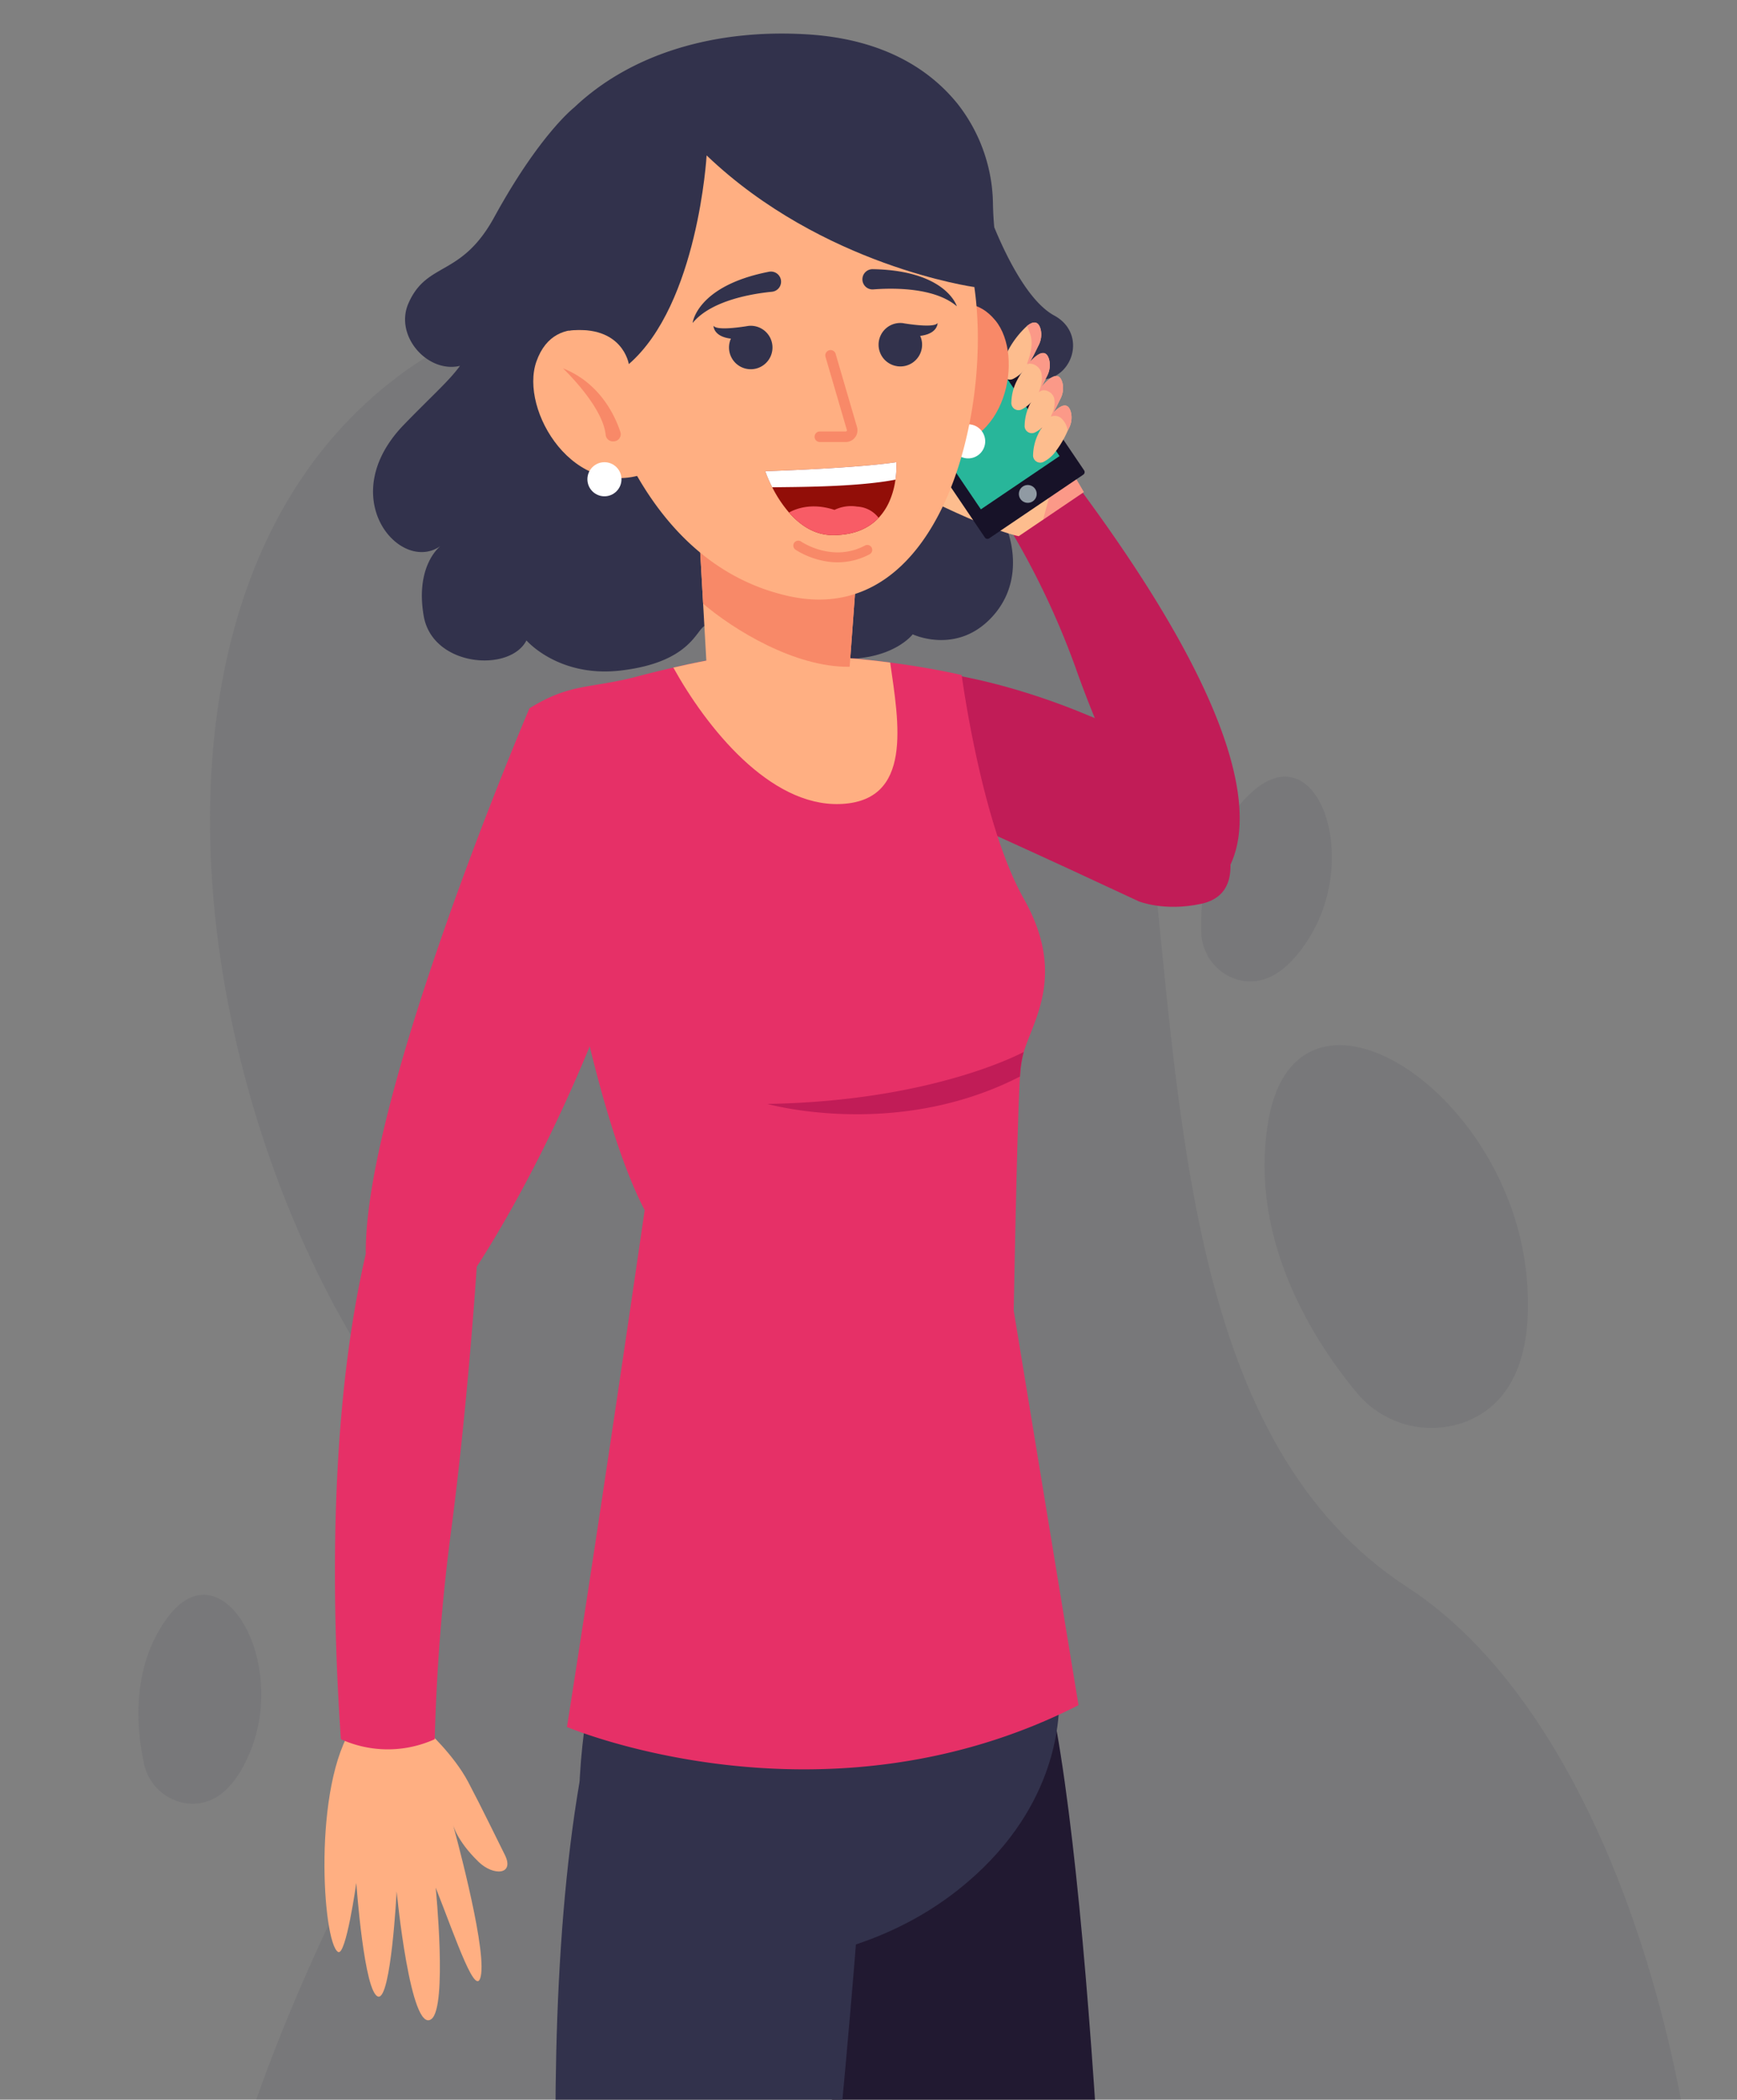 <svg xmlns="http://www.w3.org/2000/svg" xmlns:xlink="http://www.w3.org/1999/xlink" width="389" height="470" viewBox="0 0 389 470">
  <rect x="0" y="0" width="389" height="470" fill="#808080" stroke="none"/>
  <defs>
    <clipPath id="clip-path">
      <rect id="Rectángulo_337559" data-name="Rectángulo 337559" width="389" height="470" transform="translate(234 6033)" fill="#fff" stroke="#707070" stroke-width="1"/>
    </clipPath>
  </defs>
  <g id="Enmascarar_grupo_927195" data-name="Enmascarar grupo 927195" transform="translate(-234 -6033)" clip-path="url(#clip-path)">
    <g id="Grupo_948531" data-name="Grupo 948531" transform="translate(-575.595 5966.792)">
      <g id="Grupo_948415" data-name="Grupo 948415" transform="translate(893.132 73.727)">
        <path id="Trazado_683675" data-name="Trazado 683675" d="M1012.6,151c1.59,4.676,3.233,9.512,4.8,14.637,4.985,16.337-10.741,18.4-10.741,18.4s5.05,11.128-2.892,20.033-17.987,4.127-17.987,4.127-3.641,4.847-13.209,5.449c-13.879.877-18.933-4.7-18.933-4.7l-14.505-2.6c-1.909,1.067-3.393,8.16-18.732,9.953-13.944,1.629-21.121-6.737-21.121-6.737-3.689,7.225-21.046,5.955-23.013-5.488-1.849-10.747,3.151-15.147,3.762-15.646-9.009,6.38-24.039-10.875-8.115-27.238,6.477-6.659,10.058-9.752,12.48-13.086-7.214,1.715-14.754-6.689-11.531-14.022,4.162-9.46,11.773-5.691,19.21-19.268,9.883-18.033,17.445-24.188,17.886-24.538l.013-.011c12.758-12.1,31.6-17.639,52.24-16.361,17.544,1.084,27.769,8.259,33.689,15.633a37.04,37.04,0,0,1,7.858,22.486q.055,2.563.285,5.056c2.456,5.963,7.484,16.54,13.423,19.752C1025.539,141.21,1021.021,152.8,1012.6,151Z" transform="translate(-864.919 -73.727)" fill="#32324c"/>
      </g>
      <g id="Grupo_948416" data-name="Grupo 948416" transform="translate(840.595 128.559)">
        <path id="Trazado_683676" data-name="Trazado 683676" d="M1187.166,593.894C1176.032,758.042,968.921,824.567,866.68,695.666c-20.881-26.324-25.875-89.806-20.467-123.29,21.806-134.96,91.016-148.748,39.344-234.116S829.084,97.911,971.739,99.121s50.694,229.22,148.962,292.994C1165.648,421.283,1192.966,508.4,1187.166,593.894Z" transform="translate(-836.423 -99.114)" fill="#32324c" opacity="0.1"/>
        <path id="Trazado_683677" data-name="Trazado 683677" d="M1001.839,263.061a21.763,21.763,0,0,1-23.994-6.9c-9.283-11.246-24.093-33.957-19.685-60.387,6.3-37.756,54.145-7.616,57.91,34.823C1017.952,251.817,1010.131,260.092,1001.839,263.061Z" transform="translate(-705.165 -6.962)" fill="#32324c" opacity="0.1"/>
        <path id="Trazado_683678" data-name="Trazado 683678" d="M958.507,196.045a11.351,11.351,0,0,1-7.691-10.508c-.238-7.6.907-21.7,11.167-31.192,14.657-13.56,24.765,14.151,12.762,32.858C968.743,196.554,962.875,197.468,958.507,196.045Z" transform="translate(-712.786 -39.237)" fill="#32324c" opacity="0.1"/>
        <path id="Trazado_683679" data-name="Trazado 683679" d="M851.295,282.2a11.351,11.351,0,0,1-9.469-8.942c-1.611-7.434-3.039-21.506,5.333-32.7,11.957-15.991,26.916,9.432,18.5,30C861.453,280.847,855.848,282.811,851.295,282.2Z" transform="translate(-840.595 59.106)" fill="#32324c" opacity="0.1"/>
      </g>
      <path id="Trazado_683680" data-name="Trazado 683680" d="M898.06,149.534s10.944.717,99.893,42.3c0,0,5.678,2.359,14,.564,15.7-3.391-1.728-30.082-1.728-30.082S947.356,120.693,898.06,149.534Z" transform="translate(66.651 76.122)" fill="#c11c57"/>
      <ellipse id="Elipse_5264" data-name="Elipse 5264" cx="131.681" cy="19.978" rx="131.681" ry="19.978" transform="translate(877.761 837.462)" fill="#32324c" opacity="0.1"/>
      <g id="Grupo_948492" data-name="Grupo 948492" transform="translate(933.985 445.424)">
        <g id="Grupo_948450" data-name="Grupo 948450" transform="translate(60.449 7.806)">
          <g id="Grupo_948417" data-name="Grupo 948417">
            <path id="Trazado_683681" data-name="Trazado 683681" d="M977.286,443.177,962.7,619.358H937c-5.948-68.661-18.767-159.537,1.3-183.967-35.529-82.908-25.03-166.8-25.03-166.8,19.616-8.981,50.294-19.158,50.294-19.158C974,308.695,977.286,443.177,977.286,443.177Z" transform="translate(-911.822 -249.435)" fill="#211931"/>
          </g>
          <g id="Grupo_948449" data-name="Grupo 948449" transform="translate(18.719 341.937)">
            <g id="Grupo_948419" data-name="Grupo 948419">
              <g id="Grupo_948418" data-name="Grupo 948418">
                <path id="Trazado_683682" data-name="Trazado 683682" d="M1012.329,477.264H928.277a7.785,7.785,0,0,1-7.765-8.38l3.415-44.147a49.145,49.145,0,0,1,8.4-2.771,8.516,8.516,0,0,0,6.233-5.654c.061-.209.115-.425.171-.641,1.929-8.495,14.179-11.2,16.443-2.9.294,1.073.549,2.117.765,3.121.054.246.108.5.153.741.363,1.784.626,3.43.812,4.866.006.03.006.063.015.093a47.4,47.4,0,0,1,.417,6q1.669,2.122,3.229,4.173c.533.678,1.043,1.359,1.553,2.022,1.1,1.436,2.177,2.836,3.235,4.179.486.633.972,1.244,1.46,1.847,1.166,1.458,2.315,2.842,3.467,4.132.518.587,1.035,1.158,1.568,1.706,4.333,4.557,8.7,7.67,13.873,8.389,9.112,1.25,24,2.255,31.195,15.631a4.839,4.839,0,0,1,.363.851A5.184,5.184,0,0,1,1012.329,477.264Z" transform="translate(-920.489 -407.75)" fill="#3555af"/>
              </g>
            </g>
            <g id="Grupo_948421" data-name="Grupo 948421" transform="translate(0.071 62.771)">
              <g id="Grupo_948420" data-name="Grupo 948420">
                <path id="Trazado_683683" data-name="Trazado 683683" d="M1012.292,443.554H928.239a7.784,7.784,0,0,1-7.717-6.741h96.714A5.184,5.184,0,0,1,1012.292,443.554Z" transform="translate(-920.522 -436.813)" fill="#3986d7"/>
              </g>
            </g>
            <g id="Grupo_948429" data-name="Grupo 948429" transform="translate(29.468 24.017)">
              <g id="Grupo_948424" data-name="Grupo 948424" transform="translate(2.246)">
                <g id="Grupo_948423" data-name="Grupo 948423">
                  <g id="Grupo_948422" data-name="Grupo 948422">
                    <path id="Trazado_683684" data-name="Trazado 683684" d="M945.082,420.892c-.974,1.43-2.959,3.16-6.959,4.758q-1.02.418-2.225.812l-.726-2.194q1.192-.392,2.162-.788c4.6-1.853,5.855-3.676,6.194-4.609C944.063,419.548,944.573,420.228,945.082,420.892Z" transform="translate(-935.173 -418.87)" fill="#fff"/>
                  </g>
                </g>
              </g>
              <g id="Grupo_948428" data-name="Grupo 948428" transform="translate(0 3.888)">
                <g id="Grupo_948427" data-name="Grupo 948427">
                  <g id="Grupo_948426" data-name="Grupo 948426">
                    <g id="Grupo_948425" data-name="Grupo 948425">
                      <path id="Trazado_683685" data-name="Trazado 683685" d="M939.347,423.277a2.607,2.607,0,1,1-2.607-2.607A2.609,2.609,0,0,1,939.347,423.277Z" transform="translate(-934.133 -420.67)" fill="#fff"/>
                    </g>
                  </g>
                </g>
              </g>
            </g>
            <g id="Grupo_948437" data-name="Grupo 948437" transform="translate(35.356 30.217)">
              <g id="Grupo_948432" data-name="Grupo 948432" transform="translate(1.819)">
                <g id="Grupo_948431" data-name="Grupo 948431">
                  <g id="Grupo_948430" data-name="Grupo 948430">
                    <path id="Trazado_683686" data-name="Trazado 683686" d="M946.846,423.588a16.507,16.507,0,0,1-5.754,3.622c-.8.348-1.685.672-2.665,1L937.7,426q1.367-.454,2.456-.9a13.267,13.267,0,0,0,5.229-3.361C945.872,422.374,946.358,422.985,946.846,423.588Z" transform="translate(-937.701 -421.741)" fill="#fff"/>
                  </g>
                </g>
              </g>
              <g id="Grupo_948436" data-name="Grupo 948436" transform="translate(0 2.76)">
                <g id="Grupo_948435" data-name="Grupo 948435">
                  <g id="Grupo_948434" data-name="Grupo 948434">
                    <g id="Grupo_948433" data-name="Grupo 948433">
                      <path id="Trazado_683687" data-name="Trazado 683687" d="M942.073,425.626a2.607,2.607,0,1,1-2.607-2.607A2.607,2.607,0,0,1,942.073,425.626Z" transform="translate(-936.859 -423.019)" fill="#fff"/>
                    </g>
                  </g>
                </g>
              </g>
            </g>
            <g id="Grupo_948445" data-name="Grupo 948445" transform="translate(40.57 36.196)">
              <g id="Grupo_948440" data-name="Grupo 948440" transform="translate(1.786)">
                <g id="Grupo_948439" data-name="Grupo 948439">
                  <g id="Grupo_948438" data-name="Grupo 948438">
                    <path id="Trazado_683688" data-name="Trazado 683688" d="M949.1,426.215a16.751,16.751,0,0,1-5.574,3.469c-.812.346-1.708.687-2.7,1.011l-.719-2.2c.92-.3,1.739-.611,2.473-.92a14.342,14.342,0,0,0,4.957-3.065C948.048,425.1,948.564,425.667,949.1,426.215Z" transform="translate(-940.1 -424.509)" fill="#fff"/>
                  </g>
                </g>
              </g>
              <g id="Grupo_948444" data-name="Grupo 948444" transform="translate(0 2.477)">
                <g id="Grupo_948443" data-name="Grupo 948443">
                  <g id="Grupo_948442" data-name="Grupo 948442">
                    <g id="Grupo_948441" data-name="Grupo 948441">
                      <path id="Trazado_683689" data-name="Trazado 683689" d="M944.487,428.263a2.607,2.607,0,1,1-2.607-2.607A2.609,2.609,0,0,1,944.487,428.263Z" transform="translate(-939.273 -425.656)" fill="#fff"/>
                    </g>
                  </g>
                </g>
              </g>
            </g>
            <g id="Grupo_948448" data-name="Grupo 948448" transform="translate(28.918 8.885)">
              <g id="Grupo_948447" data-name="Grupo 948447">
                <g id="Grupo_948446" data-name="Grupo 948446">
                  <path id="Trazado_683690" data-name="Trazado 683690" d="M941.37,416.73a58.943,58.943,0,0,0-7.492.425l.048-4.21a18.98,18.98,0,0,1,6.633-1.082C940.921,413.648,941.185,415.294,941.37,416.73Z" transform="translate(-933.878 -411.864)" fill="#fff"/>
                </g>
              </g>
            </g>
          </g>
        </g>
        <g id="Grupo_948491" data-name="Grupo 948491">
          <g id="Grupo_948489" data-name="Grupo 948489" transform="translate(0 19.542)">
            <g id="Grupo_948451" data-name="Grupo 948451">
              <path id="Trazado_683691" data-name="Trazado 683691" d="M953.3,262.29s-6.073,94.02-18.391,174.965c-2.633,17.3-5.868,128.174-13.862,175.8H895.309l-4.953-173.027s-13.905-110.45-1.108-185.159Z" transform="translate(-883.834 -254.869)" fill="#32324c"/>
            </g>
            <g id="Grupo_948488" data-name="Grupo 948488" transform="translate(0.982 335.241)">
              <g id="Grupo_948454" data-name="Grupo 948454">
                <g id="Grupo_948453" data-name="Grupo 948453">
                  <g id="Grupo_948452" data-name="Grupo 948452">
                    <path id="Trazado_683692" data-name="Trazado 683692" d="M943.063,468.684c-.741,14.81-47.046,9.708-54.452,5.266-2.858-1.719-4.058-5.028-4.281-9.035-.363-6.391,1.741-14.566,3.564-20.972,2.961-10.434,2.555-10.242,4.613-17.374,0,0-.533-11.6,14.639-16.024s20.734,24.445,23.326,30c2.372,5.089,11.59,12.05,12.544,24.57A28.274,28.274,0,0,1,943.063,468.684Z" transform="translate(-884.289 -410.084)" fill="#3555af"/>
                  </g>
                </g>
              </g>
              <g id="Grupo_948457" data-name="Grupo 948457" transform="translate(13.404 18.534)">
                <g id="Grupo_948456" data-name="Grupo 948456">
                  <g id="Grupo_948455" data-name="Grupo 948455">
                    <path id="Trazado_683693" data-name="Trazado 683693" d="M891.709,425.991l-1.214-1.862c.566-.367,13.955-8.955,25.607-3.845l-.892,2.037C904.646,417.688,891.838,425.906,891.709,425.991Z" transform="translate(-890.495 -418.665)" fill="#fff"/>
                  </g>
                </g>
              </g>
              <g id="Grupo_948460" data-name="Grupo 948460" transform="translate(14.726 31.422)">
                <g id="Grupo_948459" data-name="Grupo 948459">
                  <g id="Grupo_948458" data-name="Grupo 948458">
                    <path id="Trazado_683694" data-name="Trazado 683694" d="M892.319,431.957l-1.212-1.862c.564-.367,13.955-8.953,25.6-3.845l-.892,2.037C905.254,423.653,892.448,431.873,892.319,431.957Z" transform="translate(-891.107 -424.633)" fill="#fff"/>
                  </g>
                </g>
              </g>
              <g id="Grupo_948463" data-name="Grupo 948463" transform="translate(14.065 24.978)">
                <g id="Grupo_948462" data-name="Grupo 948462">
                  <g id="Grupo_948461" data-name="Grupo 948461">
                    <path id="Trazado_683695" data-name="Trazado 683695" d="M892.015,428.973l-1.214-1.862c.564-.367,13.955-8.953,25.6-3.842l-.892,2.035C904.95,420.668,892.142,428.888,892.015,428.973Z" transform="translate(-890.801 -421.649)" fill="#fff"/>
                  </g>
                </g>
              </g>
              <g id="Grupo_948466" data-name="Grupo 948466" transform="translate(11.38 22.777)">
                <g id="Grupo_948465" data-name="Grupo 948465">
                  <g id="Grupo_948464" data-name="Grupo 948464">
                    <path id="Trazado_683696" data-name="Trazado 683696" d="M894.556,423.129a2.5,2.5,0,1,1-2.5-2.5A2.5,2.5,0,0,1,894.556,423.129Z" transform="translate(-889.558 -420.63)" fill="#fff"/>
                  </g>
                </g>
              </g>
              <g id="Grupo_948469" data-name="Grupo 948469" transform="translate(11.512 28.883)">
                <g id="Grupo_948468" data-name="Grupo 948468">
                  <g id="Grupo_948467" data-name="Grupo 948467">
                    <path id="Trazado_683697" data-name="Trazado 683697" d="M894.617,425.958a2.5,2.5,0,1,1-2.5-2.5A2.5,2.5,0,0,1,894.617,425.958Z" transform="translate(-889.619 -423.457)" fill="#fff"/>
                  </g>
                </g>
              </g>
              <g id="Grupo_948472" data-name="Grupo 948472" transform="translate(12.834 34.991)">
                <g id="Grupo_948471" data-name="Grupo 948471">
                  <g id="Grupo_948470" data-name="Grupo 948470">
                    <path id="Trazado_683698" data-name="Trazado 683698" d="M895.229,428.784a2.5,2.5,0,1,1-2.5-2.5A2.5,2.5,0,0,1,895.229,428.784Z" transform="translate(-890.231 -426.285)" fill="#fff"/>
                  </g>
                </g>
              </g>
              <g id="Grupo_948475" data-name="Grupo 948475" transform="translate(37.385 31.384)">
                <g id="Grupo_948474" data-name="Grupo 948474">
                  <g id="Grupo_948473" data-name="Grupo 948473">
                    <path id="Trazado_683699" data-name="Trazado 683699" d="M906.6,427.112a2.5,2.5,0,1,1-2.5-2.5A2.5,2.5,0,0,1,906.6,427.112Z" transform="translate(-901.598 -424.615)" fill="#fff"/>
                  </g>
                </g>
              </g>
              <g id="Grupo_948478" data-name="Grupo 948478" transform="translate(36.726 24.719)">
                <g id="Grupo_948477" data-name="Grupo 948477">
                  <g id="Grupo_948476" data-name="Grupo 948476">
                    <path id="Trazado_683700" data-name="Trazado 683700" d="M906.291,424.028a2.5,2.5,0,1,1-2.5-2.5A2.5,2.5,0,0,1,906.291,424.028Z" transform="translate(-901.293 -421.529)" fill="#fff"/>
                  </g>
                </g>
              </g>
              <g id="Grupo_948481" data-name="Grupo 948481" transform="translate(36.065 18.053)">
                <g id="Grupo_948480" data-name="Grupo 948480">
                  <g id="Grupo_948479" data-name="Grupo 948479">
                    <path id="Trazado_683701" data-name="Trazado 683701" d="M905.985,420.942a2.5,2.5,0,1,1-2.5-2.5A2.5,2.5,0,0,1,905.985,420.942Z" transform="translate(-900.987 -418.443)" fill="#fff"/>
                  </g>
                </g>
              </g>
              <g id="Grupo_948484" data-name="Grupo 948484" transform="translate(0.041 54.831)">
                <g id="Grupo_948483" data-name="Grupo 948483">
                  <g id="Grupo_948482" data-name="Grupo 948482">
                    <path id="Trazado_683702" data-name="Trazado 683702" d="M943.041,439.24c-.741,14.81-47.046,9.708-54.452,5.266-2.858-1.719-4.058-5.028-4.281-9.035,4.866,2.775,13.441,6.235,26.244,6.464,15.708.281,27.037-2.9,32.443-6.266A28.274,28.274,0,0,1,943.041,439.24Z" transform="translate(-884.308 -435.471)" fill="#3986d7"/>
                  </g>
                </g>
              </g>
              <g id="Grupo_948487" data-name="Grupo 948487" transform="translate(16.378 4.964)">
                <g id="Grupo_948486" data-name="Grupo 948486">
                  <g id="Grupo_948485" data-name="Grupo 948485">
                    <path id="Trazado_683703" data-name="Trazado 683703" d="M904.9,412.453s-7.041-.741-13.026,2.592l.678,4.691s8.393-2.469,13.948-2.1A11.021,11.021,0,0,0,904.9,412.453Z" transform="translate(-891.872 -412.383)" fill="#fff"/>
                  </g>
                </g>
              </g>
            </g>
          </g>
          <g id="Grupo_948490" data-name="Grupo 948490" transform="translate(5.252)">
            <path id="Trazado_683704" data-name="Trazado 683704" d="M888.75,245.821c-2.54,13.423-4.756,35.847,2.02,58.394,0,0,47.27,11.741,80.515-14.659,21.752-17.277,22.776-37.495,22.516-43.735Z" transform="translate(-886.266 -245.821)" fill="#32324c"/>
          </g>
        </g>
      </g>
      <g id="Grupo_948497" data-name="Grupo 948497" transform="translate(882.254 224.759)">
        <g id="Grupo_948493" data-name="Grupo 948493" transform="translate(0 227.256)">
          <path id="Trazado_683705" data-name="Trazado 683705" d="M882.708,250.286s6.156,5.581,9.354,11.637,6.3,12.527,8.2,16.3c2.289,4.538-2.529,4.834-5.864,1.6-5.054-4.9-5.778-8.508-5.778-8.508s7.3,26.268,6.365,33.534c-.853,6.635-5.6-7.648-10.186-19.244,0,0,2.644,26.594-.937,29.389-4.7,3.672-7.81-28.555-7.81-28.555s-1.242,24.1-4.1,23.555c-3.19-.613-4.933-25.445-4.933-25.445s-2.32,16.484-4.084,15.443c-3.492-2.06-5.773-37.415,3.482-50.709C866.415,249.283,879.585,247.871,882.708,250.286Z" transform="translate(-859.883 -248.873)" fill="#ffaf82"/>
        </g>
        <g id="Grupo_948496" data-name="Grupo 948496" transform="translate(2.349)">
          <g id="Grupo_948495" data-name="Grupo 948495">
            <g id="Grupo_948494" data-name="Grupo 948494">
              <path id="Trazado_683706" data-name="Trazado 683706" d="M929.02,188.864c-13.086,41.981-30.251,70.478-36.285,79.774-.4,5.909-2.374,33.912-5.914,60.4a446.068,446.068,0,0,0-3.5,45.37,25.457,25.457,0,0,1-21.022,0c-3.052-44.869-.7-81.461,5.579-108.647-.382-35.447,36.648-122.1,36.648-122.1C922.212,156.654,929.02,188.864,929.02,188.864Z" transform="translate(-860.97 -143.654)" fill="#e63067"/>
            </g>
          </g>
        </g>
      </g>
      <g id="Grupo_948498" data-name="Grupo 948498" transform="translate(928.157 212.903)">
        <path id="Trazado_683707" data-name="Trazado 683707" d="M1004.107,373.156c-57.3,29.184-114.562,4.883-114.562,4.883,7.868-49.858,17.4-115.686,17.4-115.686-15.767-30.169-25.806-112.331-25.806-112.331,9.255-5.734,13.577-4.339,24.153-7.13,2.985-.788,5.728-1.451,8.074-1.989,4.795-1.1,7.9-1.659,7.9-1.659,14.458-1.965,29.493-.914,40.441.5.073.011.149.017.222.028,9.6,1.259,16.013,2.8,16.013,2.8s4.4,33.238,13.9,50.052,2.235,26.983,0,34.311a25.779,25.779,0,0,0-.836,5.5c-.629,9.181-1.41,52.4-1.41,52.4Z" transform="translate(-881.136 -138.165)" fill="#e63067"/>
        <path id="Trazado_683708" data-name="Trazado 683708" d="M933.3,171.448c-15.728.486-29.815-17.166-37.24-30.545,4.795-1.1,7.9-1.659,7.9-1.659,14.458-1.965,29.493-.914,40.441.5.073.011.149.017.222.028C946.537,153.23,949.852,170.934,933.3,171.448Z" transform="translate(-863.83 -138.165)" fill="#ffaf82"/>
        <path id="Trazado_683709" data-name="Trazado 683709" d="M963.21,179.267a25.588,25.588,0,0,0-.834,5.5c-27.778,14.283-56.56,6.136-56.56,6.136C943.2,190.265,963.21,179.267,963.21,179.267Z" transform="translate(-852.51 -90.493)" fill="#c11c57"/>
      </g>
      <path id="Trazado_683710" data-name="Trazado 683710" d="M970.424,214.469s39.19-8.138-25.253-94.344l-14.05,11.259a179.624,179.624,0,0,1,14.3,30.318,239.869,239.869,0,0,0,12.732,29.618S962,199.618,970.424,214.469Z" transform="translate(104.997 53.815)" fill="#c11c57"/>
      <g id="Grupo_948507" data-name="Grupo 948507" transform="translate(1005.659 135.263)">
        <g id="Grupo_948506" data-name="Grupo 948506">
          <g id="Grupo_948505" data-name="Grupo 948505">
            <g id="Grupo_948501" data-name="Grupo 948501" transform="translate(6.748 27.301)">
              <path id="Trazado_683711" data-name="Trazado 683711" d="M947.018,126.4l-5.631-9.6-9.991,5.5,6.475,10.29Z" transform="translate(-907.09 -112.608)" fill="#fb9988"/>
              <g id="Grupo_948500" data-name="Grupo 948500">
                <g id="Grupo_948499" data-name="Grupo 948499">
                  <path id="Trazado_683712" data-name="Trazado 683712" d="M949.659,135.694l1.266-.855,1.3-4.8s-.7-6.635-5.817-9.579a6.412,6.412,0,0,0-2.905-.715,18.655,18.655,0,0,0-4.248.346,49.672,49.672,0,0,0-8.441,2.462,65.277,65.277,0,0,0-7.223-6.6c-1.438-1.071-2.272-1.216-2.762-1.017-.711.285-.691,1.283-.691,1.283l7.965,15.475s11.2,5.454,17.369,6.832Z" transform="translate(-920.143 -114.858)" fill="#fdbd8e"/>
                </g>
              </g>
            </g>
            <g id="Grupo_948502" data-name="Grupo 948502">
              <path id="Rectángulo_337555" data-name="Rectángulo 337555" d="M.7,0H26.14a.7.7,0,0,1,.7.7V43.742a.7.7,0,0,1-.7.7H.7a.7.7,0,0,1-.7-.7V.7A.7.7,0,0,1,.7,0Z" transform="matrix(0.828, -0.56, 0.56, 0.828, 0, 15.038)" fill="#171228"/>
              <rect id="Rectángulo_337556" data-name="Rectángulo 337556" width="21.265" height="34.653" transform="translate(4.186 16.256) rotate(-34.082)" fill="#28b69a"/>
              <path id="Trazado_683713" data-name="Trazado 683713" d="M935.533,121.389a1.993,1.993,0,1,1-2.769-.533A2,2,0,0,1,935.533,121.389Z" transform="translate(-899.773 -80.999)" fill="#909aa3"/>
            </g>
            <g id="Grupo_948504" data-name="Grupo 948504" transform="translate(28.508 3.137)">
              <g id="Grupo_948503" data-name="Grupo 948503">
                <path id="Trazado_683714" data-name="Trazado 683714" d="M938.713,105.259a5.181,5.181,0,0,1-.475,3.5c-.624,1.259-1.227,2.562-1.961,3.762-.076.119-.149.238-.223.356a12.757,12.757,0,0,1-1.166,1.562c-.156.175-.318.343-.482.505a7.113,7.113,0,0,1-1.879,1.348,1.614,1.614,0,0,1-2.309-1.613,11.6,11.6,0,0,1,1.3-4.953,20.361,20.361,0,0,1,4.119-5.272C936.944,103.4,938.186,103.175,938.713,105.259Z" transform="translate(-930.218 -103.67)" fill="#fdbd8e"/>
                <path id="Trazado_683715" data-name="Trazado 683715" d="M939.593,108.422a5.2,5.2,0,0,1-.467,3.5c-.408.81-.8,1.646-1.238,2.462-.164.324-.341.644-.527.948a13.8,13.8,0,0,1-1.594,2.274c-.121.136-.246.266-.371.4a7.333,7.333,0,0,1-1.987,1.456,1.61,1.61,0,0,1-2.3-1.616,11.314,11.314,0,0,1,1.3-4.95,17.135,17.135,0,0,1,.972-1.613,24.337,24.337,0,0,1,1.544-2.045c.108-.13.214-.257.326-.378C936.958,106.94,938.91,105.672,939.593,108.422Z" transform="translate(-929.187 -100.001)" fill="#fdbd8e"/>
                <path id="Trazado_683716" data-name="Trazado 683716" d="M940.97,110.811a5.211,5.211,0,0,1-.469,3.5c-.505,1.019-1.011,2.078-1.572,3.082-.175.309-.354.622-.551.914a11.958,11.958,0,0,1-1.233,1.689,8.544,8.544,0,0,1-.881.866,6.815,6.815,0,0,1-1.477.987,1.613,1.613,0,0,1-2.3-1.618,11.352,11.352,0,0,1,1.3-4.953c.011-.015.013-.026.024-.041a22.3,22.3,0,0,1,2.127-3.177c.119-.145.24-.3.365-.441C938.074,109.506,940.24,107.878,940.97,110.811Z" transform="translate(-927.592 -97.235)" fill="#fdbd8e"/>
                <path id="Trazado_683717" data-name="Trazado 683717" d="M941.849,113.862a5.19,5.19,0,0,1-.467,3.5c-.084.171-.164.33-.246.5a22.775,22.775,0,0,1-3.112,5.186,7.671,7.671,0,0,1-2.361,1.853,1.613,1.613,0,0,1-2.3-1.62,11.441,11.441,0,0,1,1.3-4.95,10.622,10.622,0,0,1,.588-1.013,23.594,23.594,0,0,1,2.307-3.08c.121-.138.24-.264.359-.389C939.512,112.205,941.216,111.331,941.849,113.862Z" transform="translate(-926.573 -93.692)" fill="#fdbd8e"/>
              </g>
              <path id="Trazado_683718" data-name="Trazado 683718" d="M935.811,105.259a5.181,5.181,0,0,1-.475,3.5c-.624,1.259-1.227,2.562-1.961,3.762,1.713-1.916,3.665-3.184,4.348-.434a5.2,5.2,0,0,1-.467,3.5c-.408.81-.8,1.646-1.238,2.462,1.78-2.112,3.946-3.741,4.676-.808a5.211,5.211,0,0,1-.469,3.5c-.505,1.019-1.011,2.078-1.572,3.082,1.6-1.644,3.307-2.518,3.94.013a5.19,5.19,0,0,1-.467,3.5c-.084.171-.164.33-.246.5-.028-.117-.054-.225-.089-.337a4.75,4.75,0,0,0-1.27-2.3,2.239,2.239,0,0,0-2.419-.464l-.047.03c.082-.188.16-.367.24-.555a5.547,5.547,0,0,0,.51-3.674c-.436-1.4-2.419-2.3-3.417-1.222l.1-.318c.056-.164.11-.335.162-.508a6.376,6.376,0,0,0,.326-3.447,2.784,2.784,0,0,0-2.827-2.166c-.035.011-.071.011-.1.022a2.067,2.067,0,0,0-.328.1c.771-2.177,1.436-4.324.778-6.624a17.494,17.494,0,0,0-.767-1.924C934.042,103.4,935.284,103.175,935.811,105.259Z" transform="translate(-927.316 -103.67)" fill="#fb9988"/>
            </g>
          </g>
        </g>
      </g>
      <g id="Grupo_948530" data-name="Grupo 948530" transform="translate(929.016 79.266)">
        <g id="Grupo_948529" data-name="Grupo 948529">
          <g id="Grupo_948509" data-name="Grupo 948509" transform="translate(86.995 55.007)">
            <g id="Grupo_948508" data-name="Grupo 948508">
              <path id="Trazado_683719" data-name="Trazado 683719" d="M921.812,106.806s9.1-10.385,16.514-1.363c6.525,7.933,2.464,28.931-13.438,28.348Z" transform="translate(-921.812 -101.759)" fill="#f88968"/>
            </g>
          </g>
          <path id="Trazado_683720" data-name="Trazado 683720" d="M932.494,118.035a3.816,3.816,0,1,1-3.817-3.816A3.816,3.816,0,0,1,932.494,118.035Z" transform="translate(-831.28 -32.301)" fill="#fff"/>
          <g id="Grupo_948512" data-name="Grupo 948512" transform="translate(36.919 102.139)">
            <g id="Grupo_948510" data-name="Grupo 948510">
              <path id="Trazado_683721" data-name="Trazado 683721" d="M932.329,160.823c-.8,9.512-20.48,15.112-31.661-1.039l-1.177-20.873-.864-15.331,35.927,6.97-1.778,24.171Z" transform="translate(-898.627 -123.581)" fill="#ffaf82"/>
            </g>
            <g id="Grupo_948511" data-name="Grupo 948511">
              <path id="Trazado_683722" data-name="Trazado 683722" d="M932.562,157.637c-12.266.168-25.961-8.287-32.812-14.119l-1.123-19.937,35.927,6.97Z" transform="translate(-898.627 -123.581)" fill="#f88968"/>
            </g>
          </g>
          <g id="Grupo_948513" data-name="Grupo 948513" transform="translate(12.126 15.732)">
            <path id="Trazado_683723" data-name="Trazado 683723" d="M931.967,188.159c-37.92-8.674-44.81-58.378-44.81-58.378a55.027,55.027,0,0,1,.51-8.173,63.068,63.068,0,0,1,1.851-9.067c2.719-9.551,8.555-20.439,21.02-25.188q.586-.227,1.184-.436c20.676-7.331,50.91-3.9,60.1,23.475a45.425,45.425,0,0,1,1.4,5.3c.22,1.078.415,2.2.581,3.35C977.929,147.306,966.049,195.958,931.967,188.159Z" transform="translate(-887.148 -83.575)" fill="#ffaf82"/>
          </g>
          <g id="Grupo_948516" data-name="Grupo 948516" transform="translate(40.366 59.857)">
            <g id="Grupo_948515" data-name="Grupo 948515">
              <g id="Grupo_948514" data-name="Grupo 948514">
                <path id="Trazado_683724" data-name="Trazado 683724" d="M909.253,113.692a4.87,4.87,0,0,1-5.505-4.134,4.78,4.78,0,0,1,.378-2.667c-3.985-.467-3.9-2.886-3.9-2.886.622,1.035,5.274.432,7.2.136h.011c.238-.041.432-.071.574-.093l.024-.006a1.362,1.362,0,0,1,.229-.019,4.864,4.864,0,0,1,.989,9.67Z" transform="translate(-900.223 -104.005)" fill="#32324c"/>
              </g>
            </g>
          </g>
          <g id="Grupo_948517" data-name="Grupo 948517" transform="translate(0 60.724)">
            <path id="Trazado_683725" data-name="Trazado 683725" d="M900.2,106.632s-13.607-7.458-17.964,4.929c-3.834,10.892,8.551,31.5,25.119,24.756Z" transform="translate(-881.533 -104.406)" fill="#ffaf82"/>
          </g>
          <g id="Grupo_948520" data-name="Grupo 948520" transform="translate(51.956 90.402)">
            <g id="Grupo_948518" data-name="Grupo 948518">
              <path id="Trazado_683726" data-name="Trazado 683726" d="M933.378,126.955a13.079,13.079,0,0,1-2.4,3.646c-2.119,2.24-5.35,3.877-10.276,3.866-4.138-.011-7.382-2.3-9.789-5.052a28.1,28.1,0,0,1-3.752-5.648,29.041,29.041,0,0,1-1.57-3.6s19.849-.618,29.35-2.019l0,.006a19.792,19.792,0,0,1-.194,3.9A18.3,18.3,0,0,1,933.378,126.955Z" transform="translate(-905.589 -118.147)" fill="#920e08"/>
            </g>
            <g id="Grupo_948519" data-name="Grupo 948519">
              <path id="Trazado_683727" data-name="Trazado 683727" d="M934.747,122.052c-9.054,1.758-23.706,1.624-27.588,1.715a29.041,29.041,0,0,1-1.57-3.6s19.849-.618,29.35-2.019l0,.006A19.792,19.792,0,0,1,934.747,122.052Z" transform="translate(-905.589 -118.147)" fill="#fff"/>
            </g>
          </g>
          <g id="Grupo_948521" data-name="Grupo 948521" transform="translate(6.647 69.385)">
            <path id="Trazado_683728" data-name="Trazado 683728" d="M897.475,122.667c-1.179-3.583-4.542-10.961-12.864-14.251,0,0,8.892,8.382,9.568,14.868a1.615,1.615,0,0,0,1.641,1.482l.194-.006A1.592,1.592,0,0,0,897.475,122.667Z" transform="translate(-884.611 -108.416)" fill="#f88968"/>
          </g>
          <g id="Grupo_948523" data-name="Grupo 948523" transform="translate(57.278 100.262)">
            <g id="Grupo_948522" data-name="Grupo 948522">
              <path id="Trazado_683729" data-name="Trazado 683729" d="M928.118,125.306c-2.119,2.24-5.35,3.877-10.276,3.866-4.138-.011-7.382-2.3-9.789-5.052,1.318-.752,4.976-2.32,10.182-.59a8.507,8.507,0,0,1,5.084-.741A6.427,6.427,0,0,1,928.118,125.306Z" transform="translate(-908.053 -122.712)" fill="#f85c66"/>
            </g>
          </g>
          <g id="Grupo_948524" data-name="Grupo 948524" transform="translate(58.229 107.954)">
            <path id="Trazado_683730" data-name="Trazado 683730" d="M915.313,130.817a18.208,18.208,0,0,1-6.339-2.523,1.107,1.107,0,0,1,1.253-1.825c.3.2,7.117,4.739,14.324.907a1.107,1.107,0,1,1,1.041,1.955A15.279,15.279,0,0,1,915.313,130.817Z" transform="translate(-908.493 -126.274)" fill="#f88968"/>
          </g>
          <g id="Grupo_948525" data-name="Grupo 948525" transform="translate(63.041 65.306)">
            <path id="Trazado_683731" data-name="Trazado 683731" d="M917.661,127.109H911.9a1.183,1.183,0,1,1,0-2.365h5.756a.266.266,0,0,0,.255-.339l-4.78-16.363a1.182,1.182,0,0,1,2.27-.663l4.78,16.361a2.631,2.631,0,0,1-2.525,3.369Z" transform="translate(-910.721 -106.528)" fill="#f88968"/>
          </g>
          <path id="Trazado_683732" data-name="Trazado 683732" d="M917.825,100.231h0a2.261,2.261,0,0,1-2,2.678c-4.423.436-13.62,1.933-17.769,6.991,0,0,.905-8.309,17.1-11.469A2.273,2.273,0,0,1,917.825,100.231Z" transform="translate(-862.365 -50.661)" fill="#32324c"/>
          <path id="Trazado_683733" data-name="Trazado 683733" d="M915.663,100.378h0a2.263,2.263,0,0,0,2.43,2.292c4.434-.343,13.75-.475,18.717,3.78,0,0-2.339-8.022-18.834-8.307A2.271,2.271,0,0,0,915.663,100.378Z" transform="translate(-841.948 -50.948)" fill="#32324c"/>
          <g id="Grupo_948528" data-name="Grupo 948528" transform="translate(77.344 59.24)">
            <g id="Grupo_948527" data-name="Grupo 948527">
              <g id="Grupo_948526" data-name="Grupo 948526">
                <path id="Trazado_683734" data-name="Trazado 683734" d="M921.526,113.4a4.87,4.87,0,0,0,5.505-4.134,4.793,4.793,0,0,0-.38-2.665c3.987-.469,3.9-2.886,3.9-2.886-.62,1.035-5.274.43-7.2.136h-.013c-.235-.043-.432-.071-.572-.1l-.024-.006a1.689,1.689,0,0,0-.231-.017,4.862,4.862,0,0,0-.987,9.667Z" transform="translate(-917.343 -103.719)" fill="#32324c"/>
              </g>
            </g>
          </g>
          <path id="Trazado_683735" data-name="Trazado 683735" d="M917.771,98.019s-1.9,33.279-17.421,46.715c0,0-1.335-8.827-13.415-7.5,0,0-1.14-2.065-2.914-12.076s4.6-51.335,50.424-48.674c0,0,14.575-2.957,34.974,14.486s8.313,36.521,8.313,36.521S943.7,122.788,917.771,98.019Z" transform="translate(-878.947 -76.291)" fill="#32324c"/>
          <circle id="Elipse_5265" data-name="Elipse 5265" cx="3.816" cy="3.816" r="3.816" transform="translate(12.127 90.403)" fill="#fff"/>
        </g>
      </g>
    </g>
  </g>
</svg>
